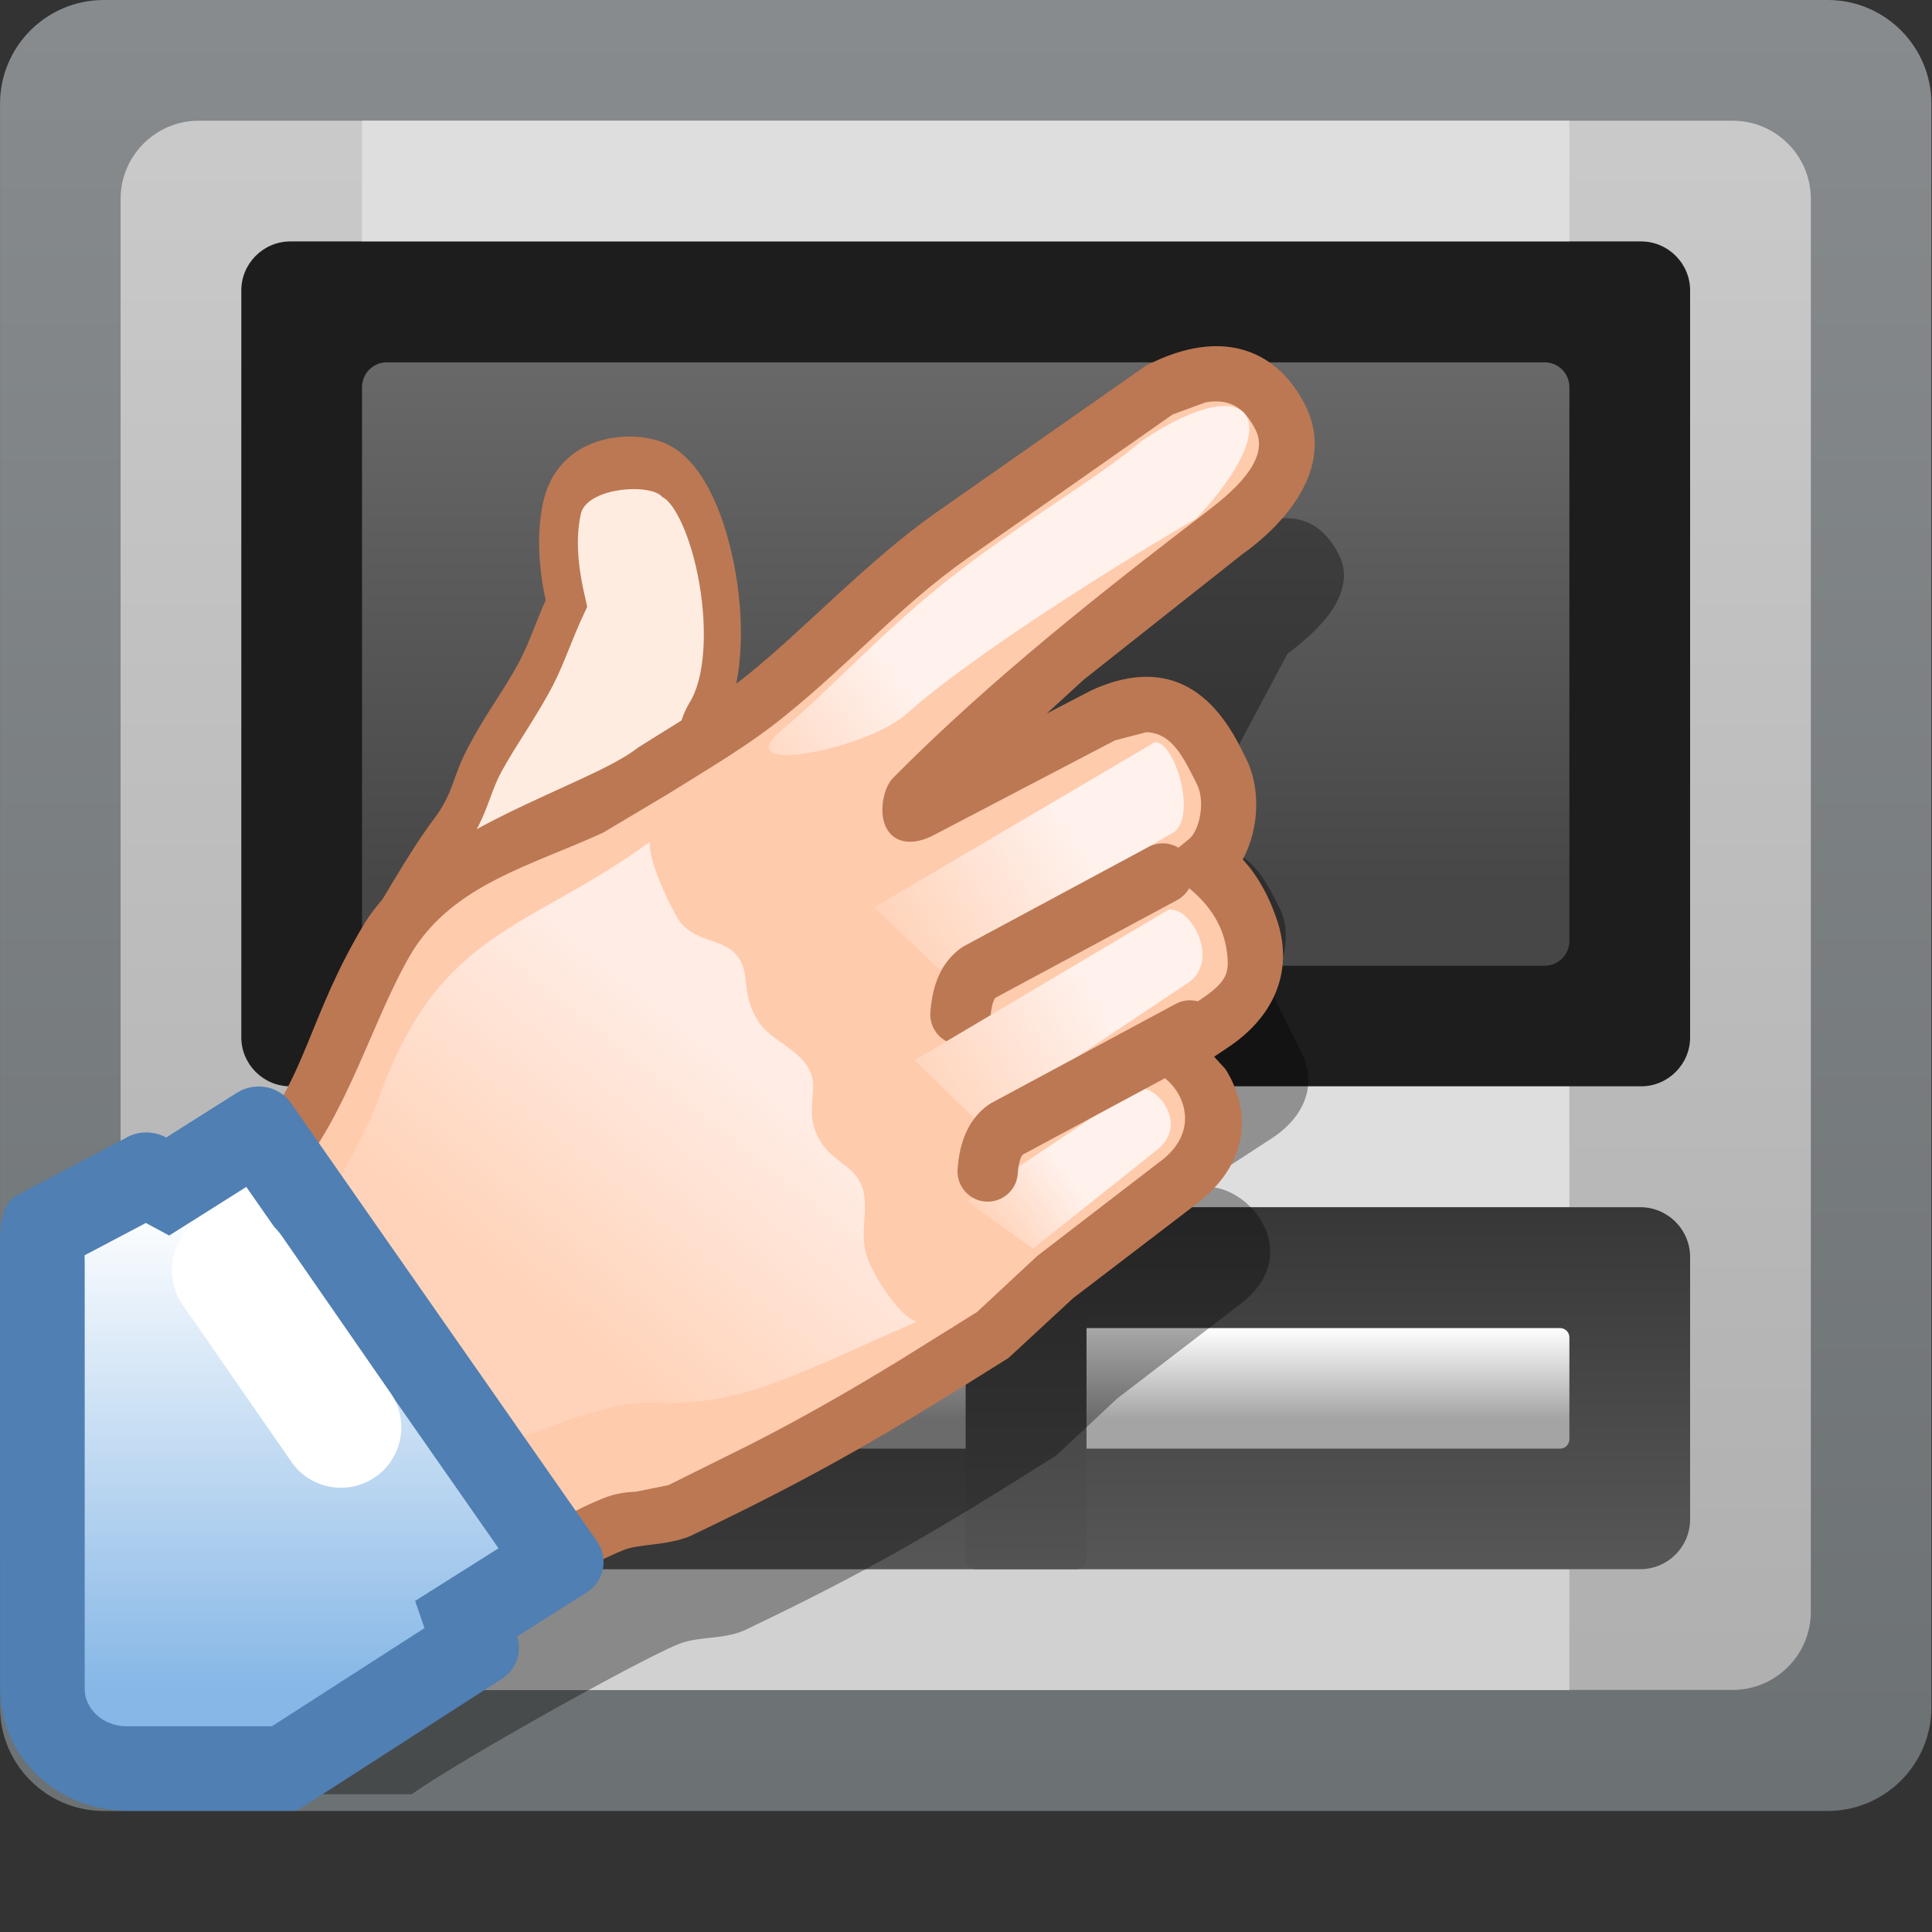 <?xml version="1.0" encoding="UTF-8" standalone="no"?>
<!-- Created with Inkscape (http://www.inkscape.org/) -->

<svg
   xmlns:dc="http://purl.org/dc/elements/1.1/"
   xmlns:cc="http://creativecommons.org/ns#"
   xmlns:rdf="http://www.w3.org/1999/02/22-rdf-syntax-ns#"
   xmlns:svg="http://www.w3.org/2000/svg"
   xmlns="http://www.w3.org/2000/svg"
   xmlns:sodipodi="http://sodipodi.sourceforge.net/DTD/sodipodi-0.dtd"
   xmlns:inkscape="http://www.inkscape.org/namespaces/inkscape"
   width="16"
   height="16"
   id="svg2"
   version="1.1"
   inkscape:version="0.48.3.1 r9886"
   sodipodi:docname="16.svg">
  <rect width="100%" height="100%" fill="#333333" stroke="none"/>
  <defs
     id="defs4">
    <linearGradient
       gradientTransform="translate(1.5,4.5)"
       y2="-3"
       x2="0"
       y1="0"
       x1="0"
       gradientUnits="userSpaceOnUse"
       id="LinearGradient_12-942">
      <stop
         id="stop109718"
         stop-color="#ffffff"
         offset="0" />
      <stop
         id="stop109720"
         stop-color="#86b7e6"
         offset="1" />
    </linearGradient>
    <linearGradient
       gradientTransform="translate(6.192,4.299)"
       y2="0.35"
       x2="0.48"
       y1="0"
       x1="0"
       gradientUnits="userSpaceOnUse"
       id="LinearGradient_11-535">
      <stop
         id="stop109713"
         stop-color="#ffd3b9"
         offset="0" />
      <stop
         id="stop109715"
         stop-color="#fff1ec"
         offset="1" />
    </linearGradient>
    <linearGradient
       gradientTransform="matrix(0.861,0.508,-0.512,0.859,5.742,5.062)"
       y2="0"
       x2="1.285"
       y1="0"
       x1="0"
       gradientUnits="userSpaceOnUse"
       id="LinearGradient_10-104">
      <stop
         id="stop109708"
         stop-color="#ffd3b9"
         offset="0" />
      <stop
         id="stop109710"
         stop-color="#fff1ec"
         offset="1" />
    </linearGradient>
    <linearGradient
       gradientTransform="matrix(0.861,0.509,-0.512,0.859,5.63,6.013)"
       y2="0"
       x2="1.286"
       y1="0"
       x1="0"
       gradientUnits="userSpaceOnUse"
       id="LinearGradient_8-64">
      <stop
         id="stop109698"
         stop-color="#ffd3b9"
         offset="0" />
      <stop
         id="stop109700"
         stop-color="#fff1ec"
         offset="1" />
    </linearGradient>
    <linearGradient
       gradientTransform="matrix(0.633,0.774,-0.777,0.629,3.232,3.954)"
       y2="0"
       x2="1.95"
       y1="0"
       x1="0"
       gradientUnits="userSpaceOnUse"
       id="LinearGradient_7-10">
      <stop
         id="stop109693"
         stop-color="#ffd3b9"
         offset="0" />
      <stop
         id="stop109695"
         stop-color="#ffece4"
         offset="1" />
    </linearGradient>
    <linearGradient
       gradientTransform="matrix(0.801,0.599,-0.602,0.799,4.505,7.188)"
       y2="0"
       x2="1.217"
       y1="0"
       x1="0"
       gradientUnits="userSpaceOnUse"
       id="LinearGradient_6-147">
      <stop
         id="stop109688"
         stop-color="#ffd3b9"
         offset="0" />
      <stop
         id="stop109690"
         stop-color="#fff1ec"
         offset="1" />
    </linearGradient>
    <linearGradient
       gradientTransform="matrix(0,1,-1,0,6.377,2.253)"
       y2="0"
       x2="2.178"
       y1="0"
       x1="0"
       gradientUnits="userSpaceOnUse"
       id="LinearGradient_5-01">
      <stop
         id="stop109683"
         stop-color="#545353"
         offset="0" />
      <stop
         id="stop109685"
         stop-color="#393939"
         offset="1" />
    </linearGradient>
    <linearGradient
       gradientTransform="matrix(0,-1,1,0,5.374,3.749)"
       y2="0"
       x2="0.561"
       y1="0"
       x1="0"
       gradientUnits="userSpaceOnUse"
       id="LinearGradient_4-34">
      <stop
         id="stop109678"
         stop-color="#ffffff"
         offset="0" />
      <stop
         id="stop109680"
         stop-color="#a4a4a4"
         offset="1" />
    </linearGradient>
    <linearGradient
       gradientTransform="matrix(0,1,-1,0,5.922,2.25)"
       y2="0"
       x2="2.253"
       y1="0"
       x1="0"
       gradientUnits="userSpaceOnUse"
       id="LinearGradient_3-49">
      <stop
         id="stop109673"
         stop-color="#585757"
         offset="0" />
      <stop
         id="stop109675"
         stop-color="#373737"
         offset="1" />
    </linearGradient>
    <linearGradient
       gradientTransform="matrix(0,-1,1,0,6.467,9.708)"
       y2="0"
       x2="3.192"
       y1="0"
       x1="0"
       gradientUnits="userSpaceOnUse"
       id="LinearGradient_2-07">
      <stop
         id="stop109668"
         stop-color="#686868"
         offset="0" />
      <stop
         id="stop109670"
         stop-color="#474747"
         offset="1" />
    </linearGradient>
    <linearGradient
       gradientTransform="matrix(0,-1,1,0,4.918,11.07)"
       y2="0"
       x2="9.388"
       y1="0"
       x1="0"
       gradientUnits="userSpaceOnUse"
       id="LinearGradient_1-58">
      <stop
         id="stop109663"
         stop-color="#c9c9c9"
         offset="0" />
      <stop
         id="stop109665"
         stop-color="#b0b0b0"
         offset="1" />
    </linearGradient>
    <linearGradient
       gradientTransform="matrix(0,-1,1,0,4.781,11.898)"
       y2="0"
       x2="11.047"
       y1="0"
       x1="0"
       gradientUnits="userSpaceOnUse"
       id="LinearGradient-52">
      <stop
         id="stop109658"
         stop-color="#878b8e"
         offset="0" />
      <stop
         id="stop109660"
         stop-color="#6c7173"
         offset="1" />
    </linearGradient>
  </defs>
  <sodipodi:namedview
     id="base"
     pagecolor="#ffffff"
     bordercolor="#666666"
     borderopacity="1.0"
     inkscape:pageopacity="0.0"
     inkscape:pageshadow="2"
     inkscape:zoom="10.961424"
     inkscape:cx="9.286603"
     inkscape:cy="3.0523355"
     inkscape:document-units="px"
     inkscape:current-layer="layer1"
     showgrid="false"
     inkscape:snap-page="true"
     inkscape:snap-grids="false"
     inkscape:snap-to-guides="false"
     inkscape:window-width="901"
     inkscape:window-height="665"
     inkscape:window-x="520"
     inkscape:window-y="200"
     inkscape:window-maximized="0">
    <inkscape:grid
       type="xygrid"
       id="grid11920"
       empspacing="5"
       visible="true"
       enabled="true"
       snapvisiblegridlinesonly="true" />
  </sodipodi:namedview>
  <g
     inkscape:label="Layer 1"
     inkscape:groupmode="layer"
     id="layer1"
     transform="translate(0,-1036.362)">
    <g
       style="fill-rule:evenodd;stroke-width:0.501;stroke-linejoin:bevel;overflow:visible"
       id="g109874"
       transform="matrix(1.333,0,0,1.333,2.7105875e-4,1036.362)">
      <g
         transform="scale(1,-1)"
         font-size="16"
         id="Document"
         style="font-size:16px;fill:none;stroke:#000000;font-family:Times New Roman">
        <g
           transform="translate(0,-12)"
           id="Spread">
          <g
             id="MouseOff">
            <g
               id="Group">
              <g
                 id="Group_1">
                <g
                   stroke-miterlimit="79.84"
                   id="Group_2"
                   style="stroke:none">
                  <path
                     style="fill:url(#LinearGradient-52);marker-start:none;marker-end:none"
                     id="path109733"
                     d="M 0,11.356 0,1.393 C 0,1.038 0.289,0.749 0.644,0.749 l 10.711,0 c 0.355,0 0.644,0.289 0.644,0.644 l 0,9.963 C 11.999,11.711 11.71,12 11.355,12 L 0.644,12 C 0.289,12 0,11.711 0,11.356 z"
                     inkscape:connector-curvature="0" />
                  <path
                     style="fill:url(#LinearGradient_1-58);marker-start:none;marker-end:none"
                     id="path109735"
                     d="m 0.749,10.765 0,-8.779 c 0,-0.267 0.218,-0.485 0.485,-0.485 l 9.531,0 c 0.267,0 0.485,0.218 0.485,0.485 l 0,8.779 c 0,0.267 -0.218,0.485 -0.485,0.485 l -9.531,0 c -0.267,0 -0.485,-0.218 -0.485,-0.485 z"
                     inkscape:connector-curvature="0" />
                  <path
                     id="path109737"
                     d="m 1.499,10.196 0,-4.641 c 0,-0.167 0.137,-0.304 0.304,-0.304 l 8.393,0 c 0.167,0 0.304,0.137 0.304,0.304 l 0,4.641 c 0,0.167 -0.137,0.304 -0.304,0.304 l -8.393,0 c -0.167,0 -0.304,-0.137 -0.304,-0.304 z"
                     inkscape:connector-curvature="0"
                     style="fill:#1d1d1d;marker-start:none;marker-end:none" />
                  <path
                     style="fill:url(#LinearGradient_2-07);marker-start:none;marker-end:none"
                     id="path109739"
                     d="m 2.249,9.595 0,-3.441 C 2.249,6.069 2.318,6 2.403,6 L 9.596,6 C 9.681,6 9.75,6.069 9.75,6.154 l 0,3.441 c 0,0.085 -0.069,0.154 -0.154,0.154 l -7.193,0 C 2.318,9.749 2.249,9.68 2.249,9.595 z"
                     inkscape:connector-curvature="0" />
                  <path
                     style="fill:url(#LinearGradient_3-49);marker-start:none;marker-end:none"
                     id="path109741"
                     d="m 1.499,4.19 0,-1.629 c 0,-0.171 0.139,-0.31 0.31,-0.31 l 8.381,0 c 0.171,0 0.31,0.139 0.31,0.31 l 0,1.629 c 0,0.171 -0.139,0.31 -0.31,0.31 l -8.381,0 C 1.638,4.5 1.499,4.361 1.499,4.19 z"
                     inkscape:connector-curvature="0" />
                  <path
                     style="fill:url(#LinearGradient_4-34);marker-start:none;marker-end:none"
                     id="path109743"
                     d="m 2.249,3.691 0,-0.633 C 2.249,3.026 2.275,3 2.307,3 L 9.692,3 C 9.724,3 9.75,3.026 9.75,3.058 l 0,0.633 c 0,0.032 -0.026,0.058 -0.058,0.058 l -7.385,0 C 2.275,3.749 2.249,3.723 2.249,3.691 z"
                     inkscape:connector-curvature="0" />
                  <path
                     style="fill:url(#LinearGradient_5-01);marker-start:none;marker-end:none"
                     id="path109745"
                     d="m 5.999,4.44 0,-2.129 c 0,-0.033 0.027,-0.06 0.06,-0.06 l 0.631,0 c 0.033,0 0.06,0.027 0.06,0.06 l 0,2.129 C 6.75,4.473 6.723,4.5 6.69,4.5 l -0.631,0 C 6.026,4.5 5.999,4.473 5.999,4.44 z"
                     inkscape:connector-curvature="0" />
                  <path
                     id="path109747"
                     d="m 2.251,2.249 0,-0.749 7.499,0 0,0.749 -7.499,0 z"
                     inkscape:connector-curvature="0"
                     style="fill:#d2d1d1;marker-start:none;marker-end:none" />
                  <path
                     id="path109749"
                     d="m 2.249,11.25 0,-0.749 7.501,0 0,0.749 -7.501,0 z"
                     inkscape:connector-curvature="0"
                     style="fill:#dfdede;marker-start:none;marker-end:none" />
                  <path
                     id="path109751"
                     d="m 2.249,5.25 0,-0.749 7.501,0 0,0.749 -7.501,0 z"
                     inkscape:connector-curvature="0"
                     style="fill:#dfdede;marker-start:none;marker-end:none" />
                </g>
                <g
                   id="Group_3">
                  <path
                     id="path109754"
                     stroke-miterlimit="79.84"
                     d="M 6.39,7.789 7.673,8.688 C 8.042,8.878 8.221,8.746 8.319,8.552 8.454,8.28 8.103,8.018 7.999,7.939 L 7.321,6.667 C 7.721,6.849 7.847,6.561 7.953,6.351 8.023,6.213 7.985,5.973 7.873,5.893 L 8.086,5.458 C 8.179,5.273 8.118,5.069 7.898,4.926 L 7.345,4.566 C 7.617,4.809 8.197,4.251 7.691,3.887 L 6.939,3.31 6.561,2.957 C 5.833,2.497 5.405,2.243 4.622,1.87 4.486,1.812 4.34,1.837 4.211,1.784 3.942,1.673 2.795,1.028 2.559,0.853 l -1.875,0 5.706,6.936 z"
                     inkscape:connector-curvature="0"
                     style="fill:#000000;fill-opacity:0.345;stroke:none;stroke-width:0.052;marker-start:none;marker-end:none" />
                  <path
                     id="path109756"
                     stroke-miterlimit="79.84"
                     d="m 2.537,5.208 -0.32,0.937 c 0.135,0.222 0.322,0.558 0.473,0.759 0.136,0.179 0.113,0.262 0.228,0.472 0.12,0.224 0.219,0.34 0.32,0.537 0.046,0.091 0.075,0.176 0.13,0.308 L 3.39,8.271 3.377,8.334 C 3.348,8.5 3.334,8.687 3.373,8.874 3.464,9.301 3.918,9.34 4.135,9.245 4.406,9.123 4.525,8.7 4.57,8.441 4.622,8.136 4.63,7.726 4.461,7.455 4.434,7.412 4.42,7.298 4.392,7.193 L 4.367,7.113 4.408,6.312 2.537,5.208 z"
                     inkscape:connector-curvature="0"
                     style="fill:#bc7853;stroke:none;stroke-width:0.052;marker-start:none;marker-end:none" />
                  <path
                     id="path109758"
                     stroke-miterlimit="79.84"
                     d="M 2.611,5.733 2.47,6.123 2.761,6.395 C 2.83,6.494 2.786,6.593 2.86,6.689 3.026,6.91 3.034,7.057 3.116,7.207 3.205,7.371 3.341,7.558 3.44,7.752 3.509,7.887 3.559,8.045 3.634,8.2 L 3.648,8.229 3.641,8.262 C 3.597,8.443 3.571,8.632 3.607,8.8 3.635,8.972 4.043,9.002 4.116,8.911 4.186,8.88 4.292,8.678 4.345,8.373 4.394,8.084 4.38,7.789 4.284,7.635 4.2,7.499 4.194,7.307 4.141,7.172 L 4.133,7.154 4.167,6.501 2.611,5.733 z"
                     inkscape:connector-curvature="0"
                     style="fill:#ffece1;stroke:none;stroke-width:0.052;marker-start:none;marker-end:none" />
                  <path
                     id="path109760"
                     stroke-miterlimit="79.84"
                     d="M 2.494,1.451 0.621,4.219 0.81,4.365 C 1.152,4.62 1.363,4.676 1.555,4.9 1.906,5.305 1.914,5.683 2.267,6.267 2.634,6.854 3.658,7.113 3.963,7.355 4.217,7.516 4.453,7.651 4.659,7.819 4.994,8.09 5.402,8.525 5.812,8.813 L 7.119,9.728 C 7.618,9.985 7.95,9.801 8.109,9.482 8.358,8.984 7.739,8.573 7.717,8.556 L 6.731,7.776 6.503,7.567 6.78,7.711 C 7.422,8.005 7.66,7.448 7.744,7.282 7.83,7.107 7.826,6.857 7.721,6.661 L 7.764,6.61 C 7.857,6.491 7.91,6.358 7.939,6.267 8.032,5.966 7.92,5.683 7.622,5.488 L 7.543,5.435 7.614,5.357 C 7.766,5.114 7.783,4.773 7.408,4.501 L 6.667,3.935 6.265,3.563 C 5.528,3.1 5.091,2.839 4.286,2.456 4.136,2.395 3.969,2.41 3.872,2.369 3.458,2.2 3.122,1.898 2.704,1.6 L 2.494,1.451 z"
                     inkscape:connector-curvature="0"
                     style="fill:#bc7853;stroke:none;stroke-width:0.052;marker-start:none;marker-end:none" />
                  <path
                     id="path109762"
                     stroke-miterlimit="79.84"
                     d="M 2.582,1.939 1.093,4.138 1.426,4.355 C 1.568,4.447 1.709,4.549 1.818,4.677 2.162,5.074 2.319,5.685 2.562,6.089 2.824,6.508 3.308,6.625 3.747,6.827 L 4.153,7.069 C 4.385,7.215 4.65,7.367 4.877,7.553 5.293,7.888 5.591,8.237 6.011,8.532 L 7.285,9.425 7.489,9.5 C 7.663,9.532 7.745,9.439 7.801,9.328 7.895,9.14 7.644,8.935 7.508,8.83 6.841,8.319 6.161,7.785 5.549,7.168 5.495,7.114 5.469,6.994 5.488,6.908 5.523,6.757 5.667,6.735 5.815,6.819 L 6.926,7.4 7.122,7.451 C 7.282,7.446 7.351,7.296 7.436,7.128 7.491,7.02 7.451,6.833 7.383,6.784 L 7.052,6.514 7.342,6.517 C 7.542,6.372 7.611,6.212 7.625,6.063 7.635,5.953 7.622,5.897 7.446,5.782 L 6.443,5.121 C 6.134,4.916 6.415,4.98 6.457,5.004 L 6.968,5.309 6.974,5.315 C 7.181,5.5 7.588,5.057 7.202,4.78 L 6.445,4.198 6.07,3.849 5.579,3.543 C 5.27,3.355 4.997,3.198 4.675,3.033 L 4.152,2.773 3.953,2.733 C 3.888,2.729 3.823,2.723 3.741,2.689 3.511,2.594 3.296,2.459 3.091,2.315 L 2.582,1.939 z"
                     inkscape:connector-curvature="0"
                     style="fill:#ffcbad;stroke:none;stroke-width:0.052;marker-start:none;marker-end:none" />
                  <path
                     style="fill:url(#LinearGradient_6-147);stroke:none;stroke-width:0.052;marker-start:none;marker-end:none"
                     id="path109764"
                     stroke-miterlimit="79.84"
                     d="M 7.431,8.778 C 8.018,9.399 7.773,9.72 7.092,9.26 6.828,9.034 6.326,8.743 5.892,8.4 5.482,8.076 5.139,7.699 4.861,7.468 4.505,7.17 5.385,7.344 5.631,7.564 c 0.42,0.378 1.41,0.99 1.8,1.214 z"
                     inkscape:connector-curvature="0" />
                  <path
                     style="fill:url(#LinearGradient_7-10);stroke:none;stroke-width:0.052;marker-start:none;marker-end:none"
                     id="path109766"
                     stroke-miterlimit="79.84"
                     d="M 4.037,6.77 C 3.289,6.222 2.732,6.231 2.357,5.187 2.217,4.796 1.871,4.327 1.869,4.236 L 2.825,2.892 C 2.976,2.949 3.685,3.298 4.044,3.285 4.587,3.266 4.85,3.415 5.694,3.789 5.587,3.823 5.431,4.061 5.385,4.195 5.334,4.343 5.408,4.506 5.349,4.644 5.296,4.766 5.155,4.787 5.08,4.939 4.995,5.111 5.092,5.229 5.029,5.352 4.965,5.482 4.785,5.539 4.713,5.651 4.595,5.836 4.668,5.948 4.581,6.06 4.49,6.178 4.298,6.14 4.205,6.303 4.123,6.449 4.027,6.672 4.037,6.77 z"
                     inkscape:connector-curvature="0" />
                  <path
                     style="fill:url(#LinearGradient_8-64);stroke:none;stroke-width:0.052;marker-start:none;marker-end:none"
                     id="path109768"
                     stroke-miterlimit="79.84"
                     d="M 5.431,6.363 7.175,7.389 C 7.298,7.394 7.433,6.94 7.298,6.834 L 5.836,5.977 5.431,6.363 z"
                     inkscape:connector-curvature="0" />
                  <path
                     id="path109770"
                     stroke-miterlimit="79.84"
                     d="M 7.224,6.573 6.08,5.958 C 6.02,5.915 5.977,5.839 5.967,5.697"
                     inkscape:connector-curvature="0"
                     style="fill:none;stroke:#bc7853;stroke-width:0.375;stroke-linecap:round;stroke-linejoin:round;stroke-miterlimit:79.84" />
                  <path
                     style="fill:url(#LinearGradient_10-104);stroke:none;stroke-width:0.052;marker-start:none;marker-end:none"
                     id="path109772"
                     stroke-miterlimit="79.84"
                     d="M 5.681,5.413 7.256,6.346 C 7.387,6.381 7.58,6.051 7.393,5.902 L 6.08,5.026 5.681,5.413 z"
                     inkscape:connector-curvature="0" />
                  <path
                     style="fill:url(#LinearGradient_11-535);stroke:none;stroke-width:0.052;marker-start:none;marker-end:none"
                     id="path109774"
                     stroke-miterlimit="79.84"
                     d="M 6.006,4.536 7.05,5.234 C 7.178,5.279 7.381,5.029 7.203,4.868 L 6.418,4.243 6.006,4.536 z"
                     inkscape:connector-curvature="0" />
                  <path
                     id="path109776"
                     stroke-miterlimit="79.84"
                     d="m 0.001,1.503 0,2.651 c 0,0.14 -0.019,0.341 0.094,0.414 l 0.679,0.358 c 0.08,0.05 0.179,0.05 0.258,0.007 l 0.44,0.278 c 0.11,0.07 0.26,0.043 0.334,-0.062 L 3.708,2.425 C 3.783,2.318 3.754,2.174 3.642,2.105 L 3.212,1.833 C 3.245,1.738 3.208,1.627 3.116,1.569 L 1.844,0.75 l -1.053,0 c -0.436,0 -0.79,0.338 -0.79,0.753 z"
                     inkscape:connector-curvature="0"
                     style="fill:#4f7fb3;stroke:none;stroke-width:0.052;marker-start:none;marker-end:none" />
                  <path
                     style="fill:url(#LinearGradient_12-942);stroke:none;stroke-width:0.052;marker-start:none;marker-end:none"
                     id="path109778"
                     stroke-miterlimit="79.84"
                     d="m 0.526,1.503 0,2.651 L 0.525,4.201 0.906,4.402 1.051,4.324 1.53,4.626 3.097,2.381 2.579,2.054 2.637,1.885 1.689,1.275 l -0.898,0 c -0.17,0 -0.265,0.126 -0.265,0.228 z"
                     inkscape:connector-curvature="0" />
                  <path
                     id="path109780"
                     stroke-miterlimit="79.84"
                     d="M 7.393,5.598 6.249,4.983 C 6.189,4.94 6.146,4.864 6.136,4.722"
                     inkscape:connector-curvature="0"
                     style="fill:none;stroke:#bc7853;stroke-width:0.375;stroke-linecap:round;stroke-linejoin:round;stroke-miterlimit:79.84" />
                </g>
              </g>
              <path
                 id="path109782"
                 stroke-miterlimit="79.84"
                 d="M 1.443,4.107 2.118,3.132"
                 inkscape:connector-curvature="0"
                 style="fill:none;stroke:#ffffff;stroke-width:0.75;stroke-linecap:round;stroke-linejoin:round;stroke-miterlimit:79.84" />
            </g>
          </g>
        </g>
      </g>
    </g>
  </g>
</svg>
